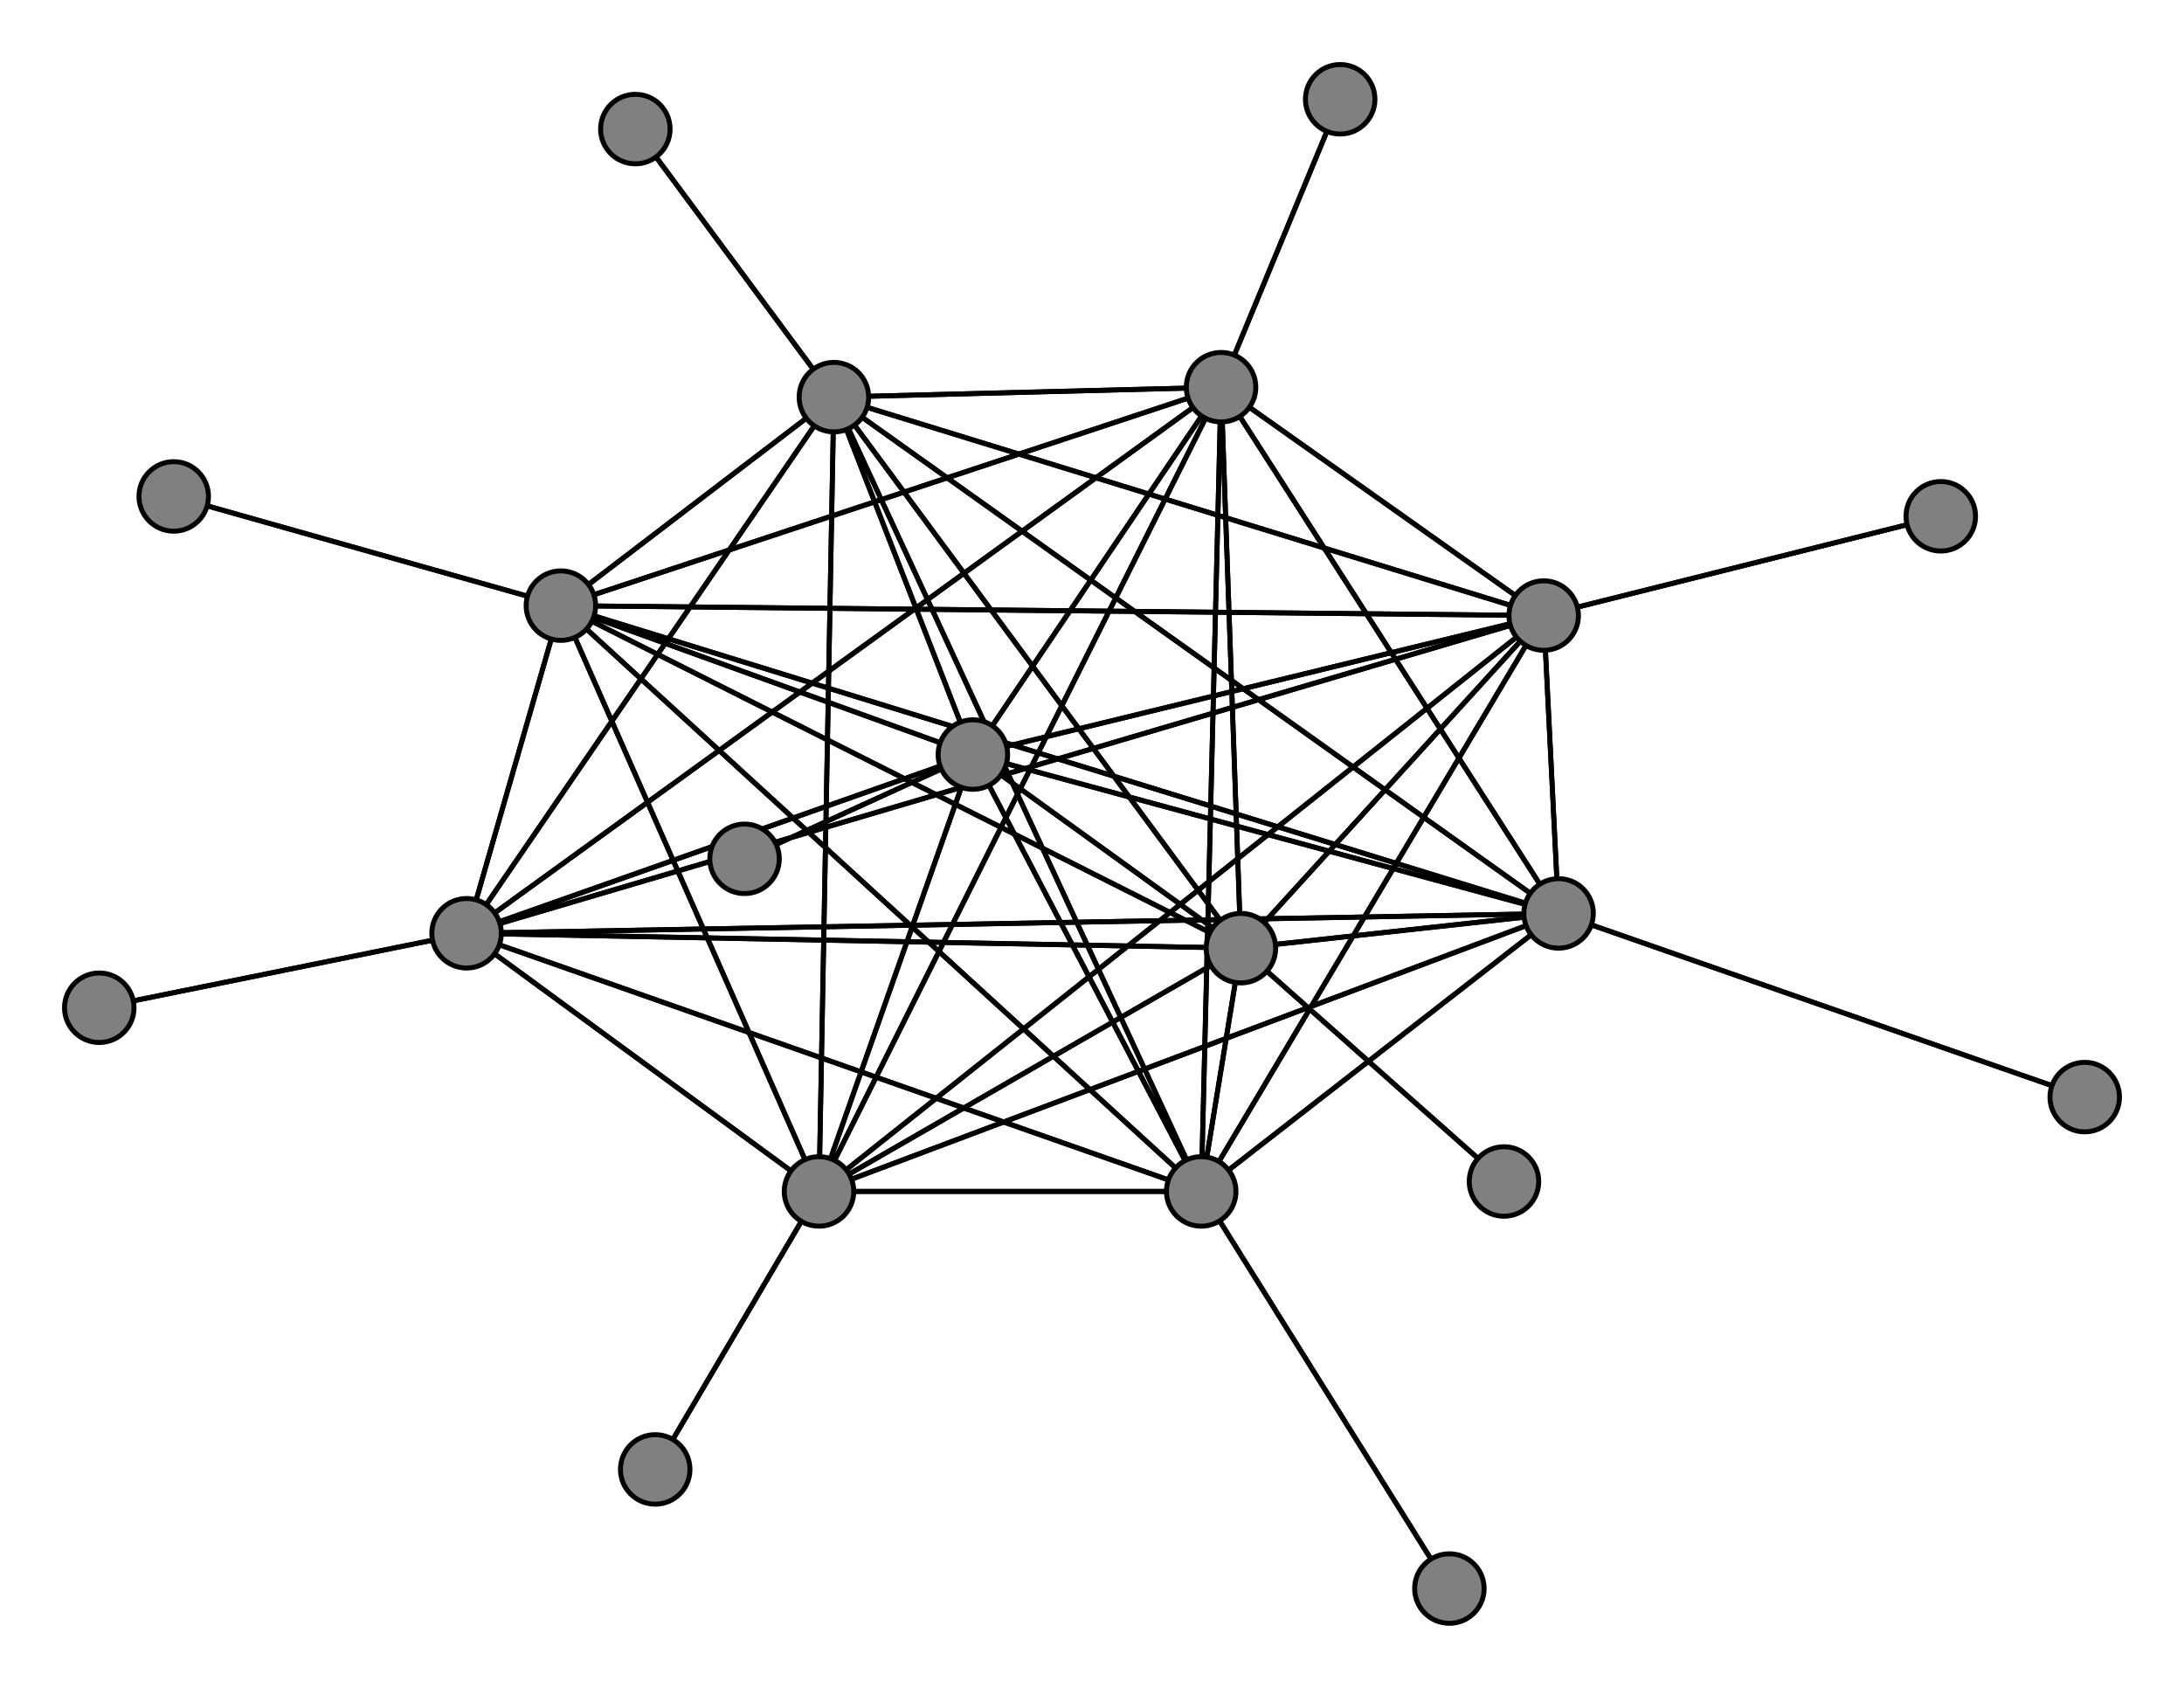 <svg width="440" height="340" xmlns="http://www.w3.org/2000/svg">
<path stroke-width="1" stroke="black" d="M 292 320 242 240"/>
<path stroke-width="1" stroke="black" d="M 246 78 196 152"/>
<path stroke-width="1" stroke="black" d="M 246 78 242 240"/>
<path stroke-width="1" stroke="black" d="M 270 20 246 78"/>
<path stroke-width="1" stroke="black" d="M 250 191 314 184"/>
<path stroke-width="1" stroke="black" d="M 250 191 165 240"/>
<path stroke-width="1" stroke="black" d="M 250 191 246 78"/>
<path stroke-width="1" stroke="black" d="M 250 191 303 238"/>
<path stroke-width="1" stroke="black" d="M 250 191 168 80"/>
<path stroke-width="1" stroke="black" d="M 250 191 311 124"/>
<path stroke-width="1" stroke="black" d="M 250 191 94 188"/>
<path stroke-width="1" stroke="black" d="M 250 191 113 122"/>
<path stroke-width="1" stroke="black" d="M 250 191 196 152"/>
<path stroke-width="1" stroke="black" d="M 250 191 242 240"/>
<path stroke-width="1" stroke="black" d="M 303 238 250 191"/>
<path stroke-width="1" stroke="black" d="M 168 80 314 184"/>
<path stroke-width="1" stroke="black" d="M 168 80 165 240"/>
<path stroke-width="1" stroke="black" d="M 168 80 246 78"/>
<path stroke-width="1" stroke="black" d="M 168 80 250 191"/>
<path stroke-width="1" stroke="black" d="M 168 80 128 26"/>
<path stroke-width="1" stroke="black" d="M 168 80 311 124"/>
<path stroke-width="1" stroke="black" d="M 168 80 94 188"/>
<path stroke-width="1" stroke="black" d="M 168 80 113 122"/>
<path stroke-width="1" stroke="black" d="M 168 80 196 152"/>
<path stroke-width="1" stroke="black" d="M 246 78 113 122"/>
<path stroke-width="1" stroke="black" d="M 246 78 94 188"/>
<path stroke-width="1" stroke="black" d="M 246 78 311 124"/>
<path stroke-width="1" stroke="black" d="M 246 78 168 80"/>
<path stroke-width="1" stroke="black" d="M 314 184 246 78"/>
<path stroke-width="1" stroke="black" d="M 314 184 250 191"/>
<path stroke-width="1" stroke="black" d="M 314 184 168 80"/>
<path stroke-width="1" stroke="black" d="M 314 184 311 124"/>
<path stroke-width="1" stroke="black" d="M 314 184 94 188"/>
<path stroke-width="1" stroke="black" d="M 314 184 113 122"/>
<path stroke-width="1" stroke="black" d="M 314 184 196 152"/>
<path stroke-width="1" stroke="black" d="M 314 184 242 240"/>
<path stroke-width="1" stroke="black" d="M 420 221 314 184"/>
<path stroke-width="1" stroke="black" d="M 165 240 314 184"/>
<path stroke-width="1" stroke="black" d="M 165 240 132 296"/>
<path stroke-width="1" stroke="black" d="M 168 80 242 240"/>
<path stroke-width="1" stroke="black" d="M 165 240 246 78"/>
<path stroke-width="1" stroke="black" d="M 165 240 168 80"/>
<path stroke-width="1" stroke="black" d="M 165 240 311 124"/>
<path stroke-width="1" stroke="black" d="M 165 240 94 188"/>
<path stroke-width="1" stroke="black" d="M 165 240 113 122"/>
<path stroke-width="1" stroke="black" d="M 165 240 196 152"/>
<path stroke-width="1" stroke="black" d="M 165 240 242 240"/>
<path stroke-width="1" stroke="black" d="M 132 296 165 240"/>
<path stroke-width="1" stroke="black" d="M 246 78 314 184"/>
<path stroke-width="1" stroke="black" d="M 246 78 165 240"/>
<path stroke-width="1" stroke="black" d="M 246 78 270 20"/>
<path stroke-width="1" stroke="black" d="M 246 78 250 191"/>
<path stroke-width="1" stroke="black" d="M 165 240 250 191"/>
<path stroke-width="1" stroke="black" d="M 128 26 168 80"/>
<path stroke-width="1" stroke="black" d="M 311 124 314 184"/>
<path stroke-width="1" stroke="black" d="M 311 124 165 240"/>
<path stroke-width="1" stroke="black" d="M 113 122 196 152"/>
<path stroke-width="1" stroke="black" d="M 113 122 242 240"/>
<path stroke-width="1" stroke="black" d="M 35 100 113 122"/>
<path stroke-width="1" stroke="black" d="M 196 152 314 184"/>
<path stroke-width="1" stroke="black" d="M 196 152 165 240"/>
<path stroke-width="1" stroke="black" d="M 196 152 246 78"/>
<path stroke-width="1" stroke="black" d="M 196 152 250 191"/>
<path stroke-width="1" stroke="black" d="M 196 152 168 80"/>
<path stroke-width="1" stroke="black" d="M 196 152 311 124"/>
<path stroke-width="1" stroke="black" d="M 196 152 94 188"/>
<path stroke-width="1" stroke="black" d="M 196 152 113 122"/>
<path stroke-width="1" stroke="black" d="M 113 122 35 100"/>
<path stroke-width="1" stroke="black" d="M 196 152 150 173"/>
<path stroke-width="1" stroke="black" d="M 150 173 196 152"/>
<path stroke-width="1" stroke="black" d="M 242 240 314 184"/>
<path stroke-width="1" stroke="black" d="M 242 240 165 240"/>
<path stroke-width="1" stroke="black" d="M 242 240 246 78"/>
<path stroke-width="1" stroke="black" d="M 242 240 250 191"/>
<path stroke-width="1" stroke="black" d="M 242 240 168 80"/>
<path stroke-width="1" stroke="black" d="M 242 240 311 124"/>
<path stroke-width="1" stroke="black" d="M 242 240 94 188"/>
<path stroke-width="1" stroke="black" d="M 242 240 113 122"/>
<path stroke-width="1" stroke="black" d="M 242 240 196 152"/>
<path stroke-width="1" stroke="black" d="M 242 240 292 320"/>
<path stroke-width="1" stroke="black" d="M 196 152 242 240"/>
<path stroke-width="1" stroke="black" d="M 314 184 165 240"/>
<path stroke-width="1" stroke="black" d="M 113 122 94 188"/>
<path stroke-width="1" stroke="black" d="M 113 122 168 80"/>
<path stroke-width="1" stroke="black" d="M 311 124 246 78"/>
<path stroke-width="1" stroke="black" d="M 311 124 250 191"/>
<path stroke-width="1" stroke="black" d="M 311 124 168 80"/>
<path stroke-width="1" stroke="black" d="M 311 124 391 104"/>
<path stroke-width="1" stroke="black" d="M 311 124 94 188"/>
<path stroke-width="1" stroke="black" d="M 311 124 113 122"/>
<path stroke-width="1" stroke="black" d="M 311 124 196 152"/>
<path stroke-width="1" stroke="black" d="M 311 124 242 240"/>
<path stroke-width="1" stroke="black" d="M 391 104 311 124"/>
<path stroke-width="1" stroke="black" d="M 94 188 314 184"/>
<path stroke-width="1" stroke="black" d="M 94 188 165 240"/>
<path stroke-width="1" stroke="black" d="M 113 122 311 124"/>
<path stroke-width="1" stroke="black" d="M 94 188 246 78"/>
<path stroke-width="1" stroke="black" d="M 94 188 168 80"/>
<path stroke-width="1" stroke="black" d="M 94 188 311 124"/>
<path stroke-width="1" stroke="black" d="M 94 188 20 203"/>
<path stroke-width="1" stroke="black" d="M 94 188 113 122"/>
<path stroke-width="1" stroke="black" d="M 94 188 196 152"/>
<path stroke-width="1" stroke="black" d="M 94 188 242 240"/>
<path stroke-width="1" stroke="black" d="M 20 203 94 188"/>
<path stroke-width="1" stroke="black" d="M 113 122 314 184"/>
<path stroke-width="1" stroke="black" d="M 113 122 165 240"/>
<path stroke-width="1" stroke="black" d="M 113 122 246 78"/>
<path stroke-width="1" stroke="black" d="M 113 122 250 191"/>
<path stroke-width="1" stroke="black" d="M 94 188 250 191"/>
<path stroke-width="1" stroke="black" d="M 314 184 420 221"/>
<circle cx="292" cy="320" r="7.0" style="fill:gray;stroke:black;stroke-width:1.0"/>
<circle cx="242" cy="240" r="7.0" style="fill:gray;stroke:black;stroke-width:1.0"/>
<circle cx="150" cy="173" r="7.0" style="fill:gray;stroke:black;stroke-width:1.0"/>
<circle cx="196" cy="152" r="7.0" style="fill:gray;stroke:black;stroke-width:1.0"/>
<circle cx="35" cy="100" r="7.0" style="fill:gray;stroke:black;stroke-width:1.0"/>
<circle cx="113" cy="122" r="7.0" style="fill:gray;stroke:black;stroke-width:1.0"/>
<circle cx="20" cy="203" r="7.0" style="fill:gray;stroke:black;stroke-width:1.0"/>
<circle cx="94" cy="188" r="7.0" style="fill:gray;stroke:black;stroke-width:1.0"/>
<circle cx="391" cy="104" r="7.0" style="fill:gray;stroke:black;stroke-width:1.0"/>
<circle cx="311" cy="124" r="7.0" style="fill:gray;stroke:black;stroke-width:1.0"/>
<circle cx="128" cy="26" r="7.0" style="fill:gray;stroke:black;stroke-width:1.0"/>
<circle cx="168" cy="80" r="7.0" style="fill:gray;stroke:black;stroke-width:1.0"/>
<circle cx="303" cy="238" r="7.0" style="fill:gray;stroke:black;stroke-width:1.0"/>
<circle cx="250" cy="191" r="7.0" style="fill:gray;stroke:black;stroke-width:1.0"/>
<circle cx="270" cy="20" r="7.0" style="fill:gray;stroke:black;stroke-width:1.0"/>
<circle cx="246" cy="78" r="7.0" style="fill:gray;stroke:black;stroke-width:1.0"/>
<circle cx="132" cy="296" r="7.0" style="fill:gray;stroke:black;stroke-width:1.0"/>
<circle cx="165" cy="240" r="7.0" style="fill:gray;stroke:black;stroke-width:1.0"/>
<circle cx="420" cy="221" r="7.0" style="fill:gray;stroke:black;stroke-width:1.0"/>
<circle cx="314" cy="184" r="7.0" style="fill:gray;stroke:black;stroke-width:1.0"/>
</svg>
